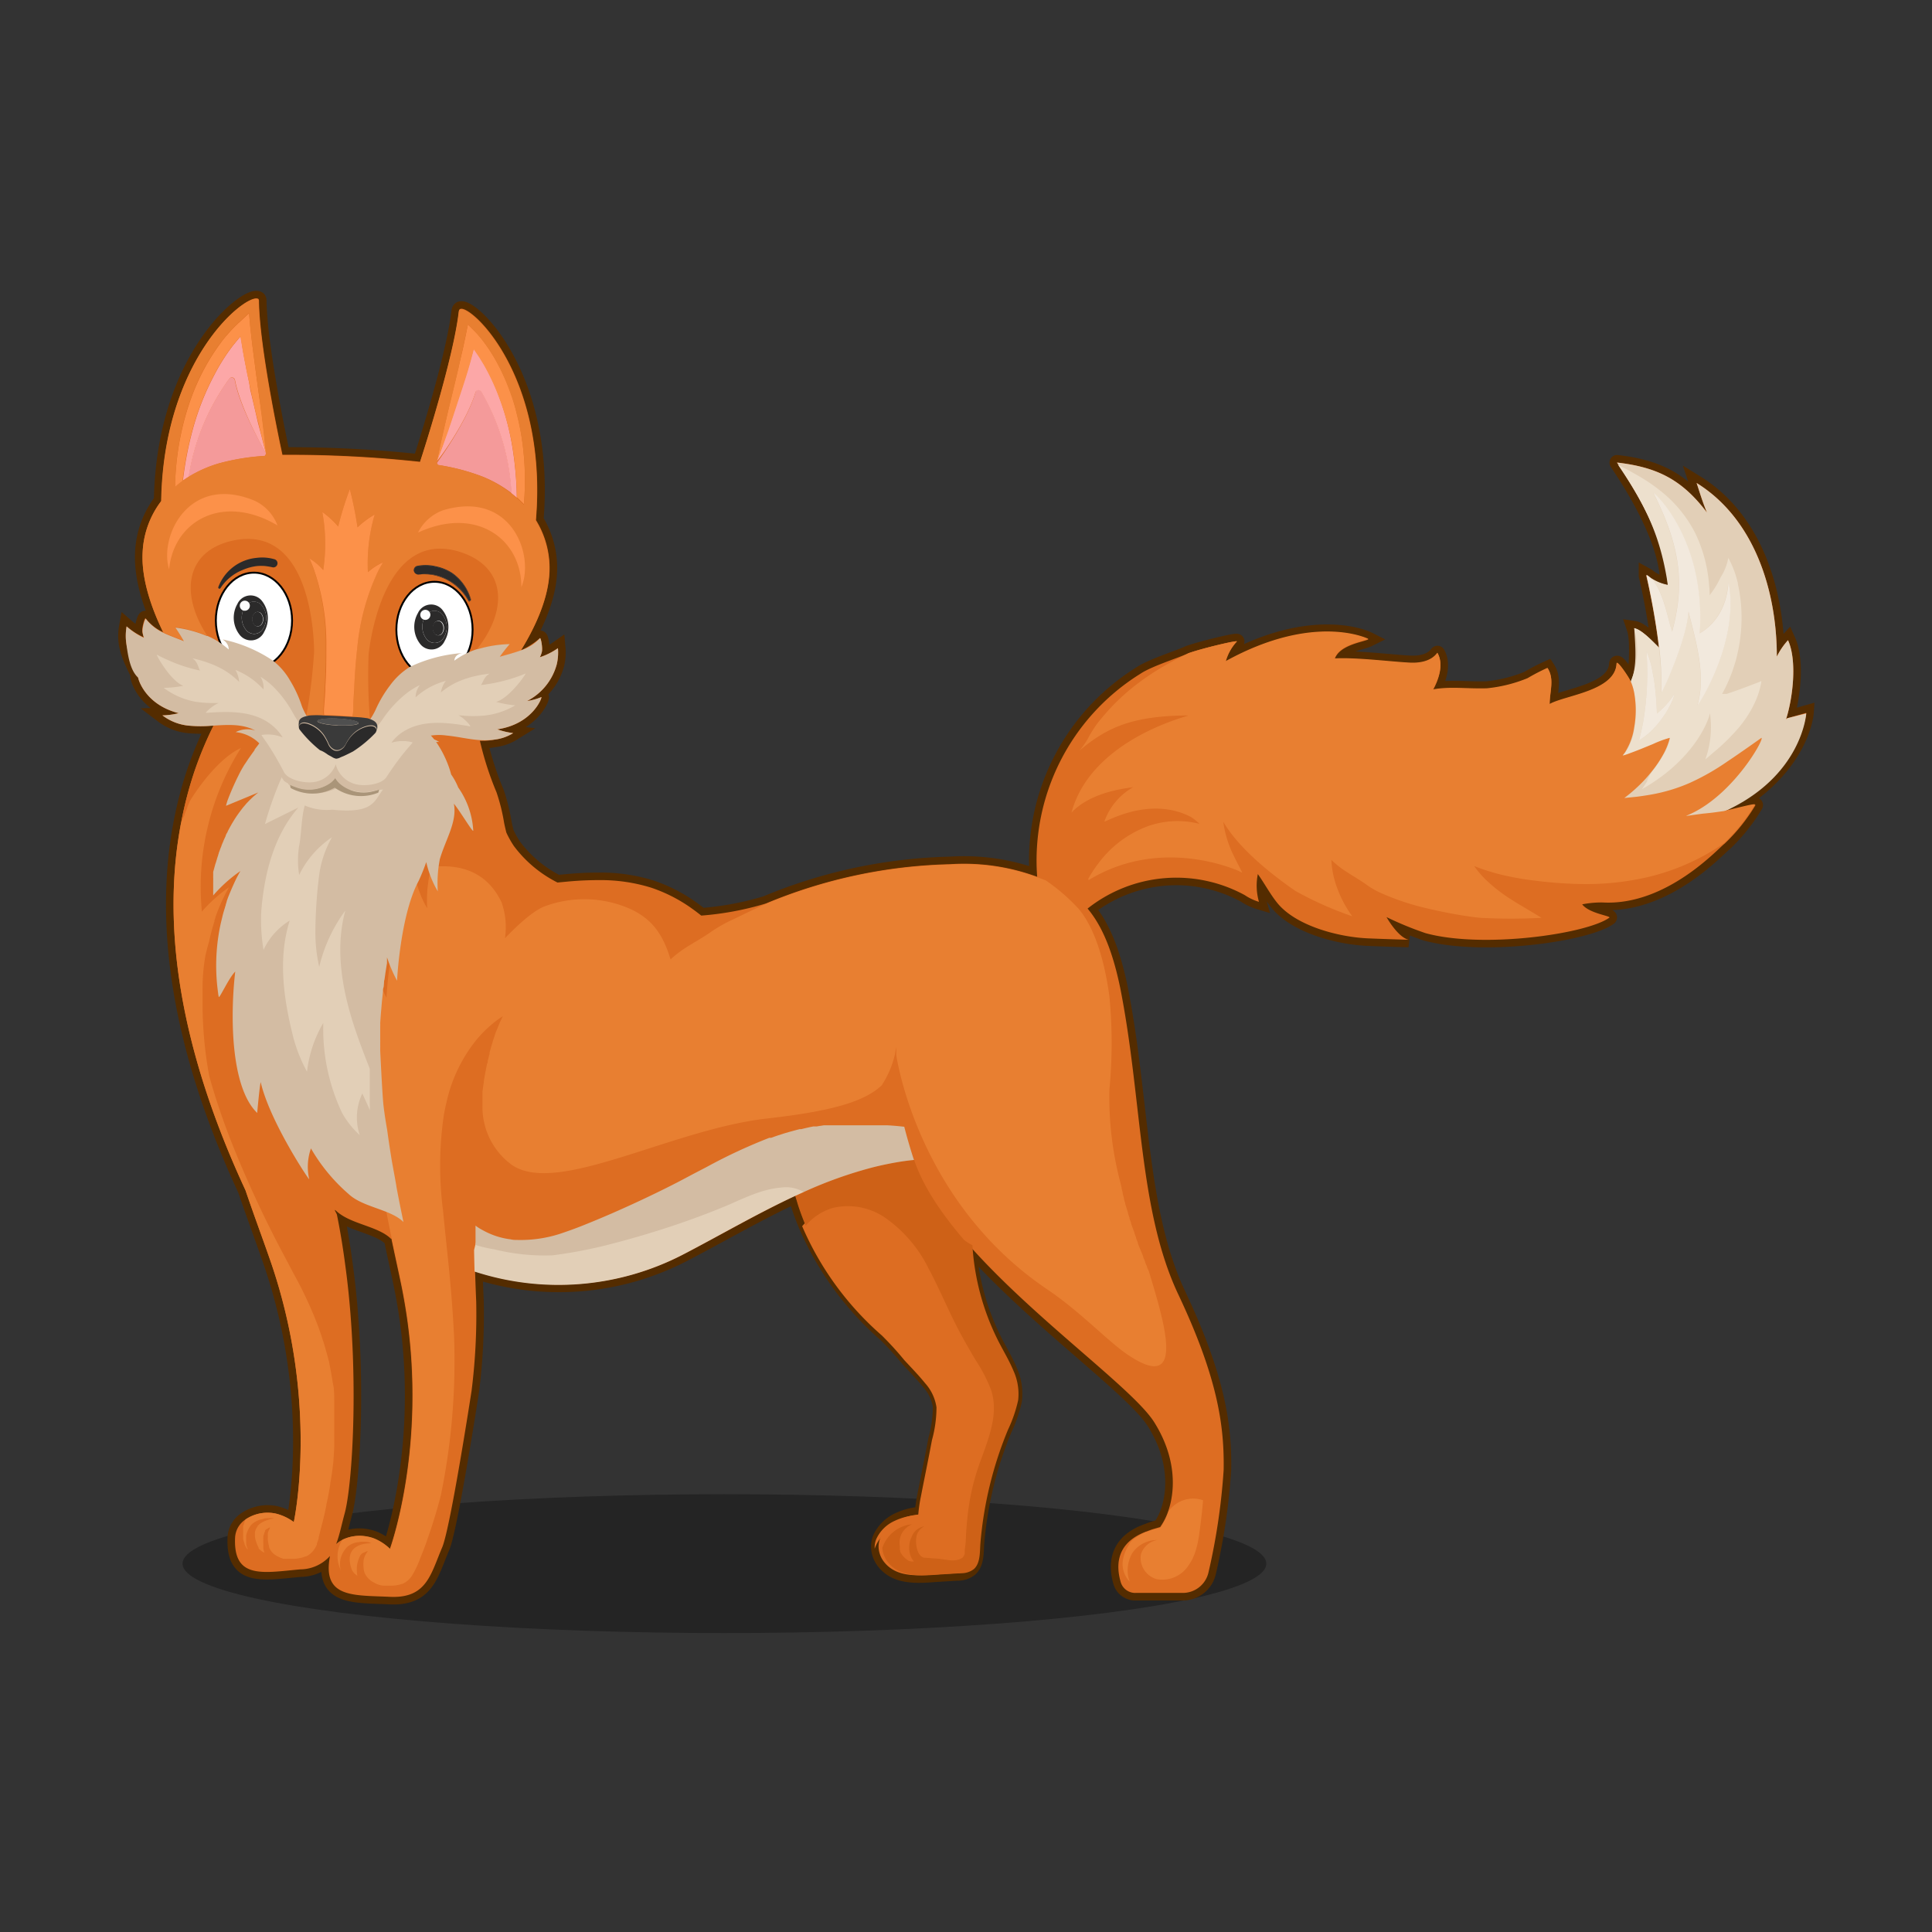 <svg id="Layer_1" data-name="Layer 1" xmlns="http://www.w3.org/2000/svg" viewBox="0 0 256 256"><rect x="0" y="0" width="256" height="256" fill="#333333" stroke="none"/><defs><style>.cls-1{opacity:0.3;}.cls-2{fill:none;stroke:#542c00;stroke-width:2px;}.cls-14,.cls-2{stroke-miterlimit:10;}.cls-3{fill:#dd6d22;}.cls-4{fill:#e2cfb7;}.cls-5{fill:#ede0cd;}.cls-6{fill:#f2e9dd;}.cls-7{fill:#e87f31;}.cls-8{fill:#ce6117;}.cls-9{fill:#d3bca3;}.cls-10{fill:#aa9579;}.cls-11{fill:#f49a9a;}.cls-12{fill:#fca7a7;}.cls-13{fill:#fc9149;}.cls-14{fill:#fff;stroke:#000;stroke-width:0.25px;}.cls-15{fill:#2b2a2a;}.cls-16{fill:#fcfcfc;}.cls-17{fill:#323232;}.cls-18{fill:#3a3a3a;}.cls-19{fill:#4f4f4f;}</style></defs><ellipse class="cls-1" cx="95.99" cy="207.19" rx="71.8" ry="9.2"/><path class="cls-2" d="M239.33,94.46l-2.44.69c-.13,0-.07.11-.22.13.88-2.77,1.49-7.73.25-10.45A9.35,9.35,0,0,0,235.44,87c0-8.69-2.95-18.24-10.63-23,.43,1.3.83,2.65,1.37,3.91-3.29-4.34-6.56-6-11.91-6.62-.11,0,6.83,9.39,6.71,16.26a6.12,6.12,0,0,1-2.45-1.06,2.28,2.28,0,0,0-.39-.27c0,.18.08.38.13.6.32,1.42,1.1,5.13,1.55,9h0c-.61-.57-2.26-2.39-3.27-2.54.74,2.16-.1,8,0,8.59a6.87,6.87,0,0,0-.56-1.71c-.23-.48-1.75-2.76-1.78-2.18-.17,3.64-6.8,4.2-8.87,5.37,0-1.71.67-3.33-.28-4.79a27.31,27.31,0,0,0-2.64,1.37,19.13,19.13,0,0,1-5.37,1.34c-2.45.09-5-.27-7.16.15.73-1.36,1.45-3.33.59-4.85-.06-.09-.67,1.43-3.62,1.3-2.53-.12-7-.71-10-.56.65-1.85,3.72-2.22,4.46-2.59,0,0-7.07-3.57-18.9,2.95A6.38,6.38,0,0,1,163.89,85c.16-.22-4.63.91-6.43,1.56-1,.5-4.58,1.62-6.17,2.6l-.33.21a29.13,29.13,0,0,0-13.53,26.81,28,28,0,0,0-11.53-1.67,67.32,67.32,0,0,0-24.42,5.21,40,40,0,0,1-8.56,1.6c-.39-.31-.78-.61-1.19-.9a20.39,20.39,0,0,0-5.45-2.8,22.57,22.57,0,0,0-6.93-1c-1.33,0-2.66.06-4,.18l-1.48.14h0a16.41,16.41,0,0,1-5.78-4.84,12.89,12.89,0,0,1-1-1.79s-.23-.93-.3-1.33a25,25,0,0,0-1-4,41.82,41.82,0,0,1-2.2-6.82q.33,0,.66,0A9.13,9.13,0,0,0,65.55,98,6,6,0,0,0,68,97.14a10,10,0,0,1-2.11-.5c4.76-.7,6-4.32,5.84-4.27a7.93,7.93,0,0,1-1.89.52A7.71,7.71,0,0,0,73.78,88a6.79,6.79,0,0,0,.15-2.12,9.09,9.09,0,0,1-2.39,1.2,3.84,3.84,0,0,0,.25-.67c.15-.54-.13-2-.25-1.85a10.3,10.3,0,0,1-2.5,1.6c1.75-2.84,3.59-6.63,3.77-10.25a12.11,12.11,0,0,0-1.79-7c1.55-18.54-8-28-9.88-28-.23,0-.3.15-.33.42-.71,6.08-4.52,18-5.13,19.86a161.3,161.3,0,0,0-18.25-.93c-.42-1.94-3-14.15-3.11-20.27,0-.27,0-.42-.28-.45-1.9-.23-12.33,8.22-12.65,26.82A12.09,12.09,0,0,0,18.9,73.2c-.19,3.62,1.26,7.57,2.72,10.57a6.26,6.26,0,0,1-2.33-1.84c-.1-.14-.53,1.26-.43,1.81a4.23,4.23,0,0,0,.18.7A9.23,9.23,0,0,1,16.78,83a7,7,0,0,0-.06,2.13c.3,2.29,2.08,4.77,1.58,4.53-.12-.06.71,3.66,5.38,4.84a9.74,9.74,0,0,1-2.16.29,6.83,6.83,0,0,0,3.71,1.38,16.36,16.36,0,0,0,2.71,0l.36,0a49.38,49.38,0,0,0-2.6,6.27A51.11,51.11,0,0,0,24,109c-2.34,12.16-1,28.18,8.53,48.72,1.16,3.41,2.3,6.46,3.18,9,.65,1.84,1.2,3.65,1.67,5.42,4.4,16.56,1.55,29.54,1.55,29.54a6.68,6.68,0,0,0-2.22-1.08,4.73,4.73,0,0,0-1-.15,5.24,5.24,0,0,0-3.17.88h0a3.07,3.07,0,0,0-1.39,2.41c-.09,2,.36,3.14,1.18,3.79,1.52,1.19,4.32.7,7.45.42a5.33,5.33,0,0,0,3.93-1.76s0,.05,0,.07c-.36,1.94-.07,3.15.66,3.91,1.34,1.39,4.19,1.27,7.33,1.42,4.86.21,5.37-3,6.89-6.55,1.1-2.56,3.9-20.78,3.9-20.78a81.49,81.49,0,0,0,.61-11.81q-.09-2.08-.15-4a35.84,35.84,0,0,0,27.63-2.26c4.93-2.56,9.79-5.41,14.84-7.76.11.33.21.66.31,1s.46,1.46,1.08,2.94a40.34,40.34,0,0,0,10.54,14.46,41.14,41.14,0,0,1,3,3.29c.93,1,1.9,2,2.76,3.06a6.1,6.1,0,0,1,1.5,3.19,16.4,16.4,0,0,1-.6,4.34c-.55,2.93-.9,4.56-1.47,7.49a19.59,19.59,0,0,0-.35,2.45,8,8,0,0,0-3.12.76,4.86,4.86,0,0,0-2.45,2.44,3,3,0,0,0-.2,1.25,3.43,3.43,0,0,0,.76,1.91c1.76,2.19,4.91,1.73,7.37,1.58l2.28-.14a2.67,2.67,0,0,0,1.75-.57c.87-.82.75-2.32.84-3.41a50,50,0,0,1,3.67-15.07,18.08,18.08,0,0,0,1.33-3.87,7.41,7.41,0,0,0-.6-3.86c-.5-1.21-1.16-2.34-1.77-3.49a32.37,32.37,0,0,1-3.69-13.2l.22.21c8.71,9.77,21.59,18.85,24.36,23.26,2.9,4.62,2.83,8.92,1.87,11.74a8.28,8.28,0,0,1-1.08,2.15l-.93.27c-.31.09-1.41.52-1.48.56-3.63,1.64-3.34,4.66-2.83,6.43a2,2,0,0,0,2,1.47h6.23a3.49,3.49,0,0,0,3.42-2.76,84.47,84.47,0,0,0,2-13.53c.09-5.67-.69-12-6-23.24s-4.77-25.82-7.7-40.61c-1-4.85-2.37-8.2-4.33-10.54a18.94,18.94,0,0,1,20.83-1.78,7,7,0,0,0,1.88.89,7.73,7.73,0,0,1-.15-3.68c.85,1.19,1.6,2.59,2.5,3.73,2.49,3.18,8.34,4.64,12.15,4.79,2.88.12,5.34.18,5.34.18-1.11-.23-2.33-1.94-2.94-3a44.75,44.75,0,0,0,5.18,2.13c7.6,2.08,21.34.11,24.34-2.05.32-.23-2.67-.54-3.59-1.77a13.17,13.17,0,0,1,2.68-.25c8.52.49,15.42-7.25,16.18-7.78a23.93,23.93,0,0,0,4.09-5.1c.15-.25-1.88.32-3.74.74-.1,0-.49.16-.37.1C238.82,102,239.33,94.46,239.33,94.46ZM51.86,164.14c.47,2.24.92,4.27,1.29,6.05s.7,3.77.93,5.59c2.14,17-2.43,29.48-2.43,29.48a6.62,6.62,0,0,0-2.06-1.37,5,5,0,0,0-1-.28,5.2,5.2,0,0,0-3.27.44h0a3.87,3.87,0,0,0-.78.54c.46-1.17.72-2.57,1.13-4.05.74-2.69,1.46-11.13,1.08-21.11h0c-.15-3.78-.45-7.79-1-11.78-.29-2.22-.65-4.44-1.09-6.62,0-.2-.57-1-.11-.58,1.89,1.77,5.54,2,7.26,3.7"/><path class="cls-3" d="M239.33,94.46l-2.44.69c-.13,0-.07.11-.22.13.88-2.77,1.49-7.73.25-10.45A9.35,9.35,0,0,0,235.44,87c0-8.69-2.95-18.24-10.63-23,.43,1.3.83,2.65,1.37,3.91-3.29-4.34-6.56-6-11.91-6.62-.11,0,6.83,9.39,6.71,16.26a6.12,6.12,0,0,1-2.45-1.06,2.28,2.28,0,0,0-.39-.27c0,.18.08.38.13.6.32,1.42,1.1,5.13,1.55,9h0c-.61-.57-2.26-2.39-3.27-2.54.74,2.16-.1,8,0,8.59a6.87,6.87,0,0,0-.56-1.71c-.23-.48-1.75-2.76-1.78-2.18-.17,3.64-6.8,4.2-8.87,5.37,0-1.71.67-3.33-.28-4.79a27.31,27.31,0,0,0-2.64,1.37,19.13,19.13,0,0,1-5.37,1.34c-2.45.09-5-.27-7.16.15.73-1.36,1.45-3.33.59-4.85-.06-.09-.67,1.43-3.62,1.3-2.53-.12-7-.71-10-.56.65-1.85,3.72-2.22,4.46-2.59,0,0-7.07-3.57-18.9,2.95A6.38,6.38,0,0,1,163.89,85c.16-.22-4.63.91-6.43,1.56-1,.5-4.58,1.62-6.17,2.6l-.33.21a29.13,29.13,0,0,0-13.53,26.81,28,28,0,0,0-11.53-1.67,67.32,67.32,0,0,0-24.42,5.21,40,40,0,0,1-8.56,1.6c-.39-.31-.78-.61-1.19-.9a20.39,20.39,0,0,0-5.45-2.8,22.57,22.57,0,0,0-6.93-1c-1.33,0-2.66.06-4,.18l-1.48.14h0a16.41,16.41,0,0,1-5.78-4.84,12.89,12.89,0,0,1-1-1.79s-.23-.93-.3-1.33a25,25,0,0,0-1-4,41.82,41.82,0,0,1-2.2-6.82q.33,0,.66,0A9.13,9.13,0,0,0,65.55,98,6,6,0,0,0,68,97.14a10,10,0,0,1-2.11-.5c4.76-.7,6-4.32,5.84-4.27a7.93,7.93,0,0,1-1.89.52A7.71,7.71,0,0,0,73.78,88a6.79,6.79,0,0,0,.15-2.12,9.09,9.09,0,0,1-2.39,1.2,3.84,3.84,0,0,0,.25-.67c.15-.54-.13-2-.25-1.85a10.3,10.3,0,0,1-2.5,1.6c1.75-2.84,3.59-6.63,3.77-10.25a12.11,12.11,0,0,0-1.79-7c1.55-18.54-8-28-9.88-28-.23,0-.3.15-.33.42-.71,6.08-4.52,18-5.13,19.86a161.3,161.3,0,0,0-18.25-.93c-.42-1.94-3-14.15-3.11-20.27,0-.27,0-.42-.28-.45-1.9-.23-12.33,8.22-12.65,26.82A12.09,12.09,0,0,0,18.9,73.2c-.19,3.62,1.26,7.57,2.72,10.57a6.26,6.26,0,0,1-2.33-1.84c-.1-.14-.53,1.26-.43,1.81a4.23,4.23,0,0,0,.18.7A9.23,9.23,0,0,1,16.78,83a7,7,0,0,0-.06,2.13c.3,2.29,2.08,4.77,1.58,4.53-.12-.06.71,3.66,5.38,4.84a9.74,9.74,0,0,1-2.16.29,6.83,6.83,0,0,0,3.71,1.38,16.36,16.36,0,0,0,2.71,0l.36,0a49.38,49.38,0,0,0-2.6,6.27A51.11,51.11,0,0,0,24,109c-2.34,12.16-1,28.18,8.53,48.72,1.16,3.41,2.3,6.46,3.18,9,.65,1.84,1.2,3.65,1.67,5.42,4.4,16.56,1.55,29.54,1.55,29.54a6.68,6.68,0,0,0-2.22-1.08,4.73,4.73,0,0,0-1-.15,5.24,5.24,0,0,0-3.17.88h0a3.07,3.07,0,0,0-1.39,2.41c-.09,2,.36,3.14,1.18,3.79,1.52,1.19,4.32.7,7.45.42a5.33,5.33,0,0,0,3.93-1.76s0,.05,0,.07c-.36,1.94-.07,3.15.66,3.91,1.34,1.39,4.19,1.27,7.33,1.42,4.86.21,5.37-3,6.89-6.55,1.1-2.56,3.9-20.78,3.9-20.78a81.49,81.49,0,0,0,.61-11.81q-.09-2.08-.15-4a35.84,35.84,0,0,0,27.63-2.26c4.93-2.56,9.79-5.41,14.84-7.76.11.33.21.66.31,1s.46,1.46,1.08,2.94a40.34,40.34,0,0,0,10.54,14.46,41.14,41.14,0,0,1,3,3.29c.93,1,1.9,2,2.76,3.06a6.1,6.1,0,0,1,1.5,3.19,16.4,16.4,0,0,1-.6,4.34c-.55,2.93-.9,4.56-1.47,7.49a19.59,19.59,0,0,0-.35,2.45,8,8,0,0,0-3.12.76,4.86,4.86,0,0,0-2.45,2.44,3,3,0,0,0-.2,1.25,3.43,3.43,0,0,0,.76,1.91c1.76,2.19,4.91,1.73,7.37,1.58l2.28-.14a2.67,2.67,0,0,0,1.75-.57c.87-.82.75-2.32.84-3.41a50,50,0,0,1,3.67-15.07,18.08,18.08,0,0,0,1.33-3.87,7.41,7.41,0,0,0-.6-3.86c-.5-1.21-1.16-2.34-1.77-3.49a32.37,32.37,0,0,1-3.69-13.2l.22.21c8.71,9.77,21.59,18.85,24.36,23.26,2.9,4.62,2.83,8.92,1.87,11.74a8.28,8.28,0,0,1-1.08,2.15l-.93.27c-.31.09-1.41.52-1.48.56-3.63,1.64-3.34,4.66-2.83,6.43a2,2,0,0,0,2,1.47h6.23a3.49,3.49,0,0,0,3.42-2.76,84.47,84.47,0,0,0,2-13.53c.09-5.67-.69-12-6-23.24s-4.77-25.82-7.7-40.61c-1-4.85-2.37-8.2-4.33-10.54a18.94,18.94,0,0,1,20.83-1.78,7,7,0,0,0,1.88.89,7.73,7.73,0,0,1-.15-3.68c.85,1.19,1.6,2.59,2.5,3.73,2.49,3.18,8.34,4.64,12.15,4.79,2.88.12,5.34.18,5.34.18-1.11-.23-2.33-1.94-2.94-3a44.75,44.75,0,0,0,5.18,2.13c7.6,2.08,21.34.11,24.34-2.05.32-.23-2.67-.54-3.59-1.77a13.17,13.17,0,0,1,2.68-.25c8.52.49,15.42-7.25,16.18-7.78a23.93,23.93,0,0,0,4.09-5.1c.15-.25-1.88.32-3.74.74-.1,0-.49.16-.37.1C238.82,102,239.33,94.46,239.33,94.46ZM51.86,164.14c.47,2.24.92,4.27,1.29,6.05s.7,3.77.93,5.59c2.14,17-2.43,29.48-2.43,29.48a6.62,6.62,0,0,0-2.06-1.37,5,5,0,0,0-1-.28,5.2,5.2,0,0,0-3.27.44h0a3.87,3.87,0,0,0-.78.54c.46-1.17.72-2.57,1.13-4.05.74-2.69,1.46-11.13,1.08-21.11h0c-.15-3.78-.45-7.79-1-11.78-.29-2.22-.65-4.44-1.09-6.62,0-.2-.57-1-.11-.58,1.89,1.77,5.54,2,7.26,3.7"/><path class="cls-4" d="M236.89,95.15c-.13,0-.07.11-.22.13.88-2.77,1.49-7.73.25-10.45A9.35,9.35,0,0,0,235.44,87c0-8.69-2.95-18.24-10.63-23,.43,1.3.83,2.65,1.37,3.91-3.29-4.34-6.56-6-11.91-6.62-.11,0,6.51,8.82,6.71,16.26a6.12,6.12,0,0,1-2.45-1.06,2.28,2.28,0,0,0-.39-.27s.05.21.13.6c.32,1.42,1.1,5.13,1.55,9h0c-.61-.57-2.26-2.39-3.27-2.54.13,2.39.42,4.89-.43,7-2.72,1.16-5.42,2.57-6,2.8-13.93,5.74,0,27.88,16.4,18.86.3-.16,1.44-4.27,1.82-4.35,10.48-4.67,11-13.06,11-13.06Zm-11,5.5Z"/><path class="cls-5" d="M216.58,96.4a7.57,7.57,0,0,1-1.22,3.32,4.64,4.64,0,0,1-.31.4l.1,0a8.14,8.14,0,0,0,.89-.29c.86-.31,2-.78,3-1.19a11.55,11.55,0,0,1,2.21-.82s0,0,0,0a.44.44,0,0,1,0,.1,6.07,6.07,0,0,1-.87,2.13,15.72,15.72,0,0,1-1.5,2.22,8.66,8.66,0,0,0-.71,1.3c.5-.68.16-.13-.6,1,7.27-4.11,9-9.61,9-10.11h0v0h0a12.76,12.76,0,0,1-.6,6.16h0c.51-.42,1-.86,1.53-1.3A27,27,0,0,0,230,96.87a15.42,15.42,0,0,0,1.75-2.33l.06-.1a12.91,12.91,0,0,0,1.09-2.25,12.3,12.3,0,0,0,.48-1.76l0-.19a6.32,6.32,0,0,1-.72.3l-.29.11c-.9.35-2.22.84-3.14,1.15l-.46.15-.16,0-.13,0-.11,0h-.09c-.07,0-.11,0-.09,0,.15-.27.29-.55.43-.83a20.6,20.6,0,0,0,.92-2.16l.15-.45c.1-.29.19-.59.28-.89s.16-.61.23-.91.14-.62.2-.93.16-.92.21-1.39a20.69,20.69,0,0,0-.33-7,.29.29,0,0,1,0-.09c0-.09-.05-.19-.07-.29A13.07,13.07,0,0,0,229,73.9a0,0,0,0,0,0,0s0,0,0,.06a7,7,0,0,1-1,2.52,11.87,11.87,0,0,1-1.47,2.39h0c0-.46,0-.91-.07-1.35a18.88,18.88,0,0,0-1.32-5.71c-.13-.32-.27-.64-.43-1a16.77,16.77,0,0,0-4.63-5.72A22.82,22.82,0,0,0,217,63c-.44-.26-.77-.44-1.06-.6l-.87-.46c-.19-.11-.41-.22-.67-.35C218,66.92,220,70.88,221,77.5a6.12,6.12,0,0,1-2.45-1.06c1.87,1.52,2.52,5.9,3,7.26,1.6-6,1.3-10.92-2.47-18.36-.25-.5,7,6,6.12,18.58,4-2.37,3.75-7.07,3.81-6.8,1.61,7.89-4.26,16.84-4.1,16.31,1.11-3.79-.09-8.08-1.2-12.4-.16,3.68-3.6,11.06-3.59,10.74a41.61,41.61,0,0,0-.32-6h0c-.61-.57-2.26-2.39-3.27-2.54a10.51,10.51,0,0,1-.43,7,7.73,7.73,0,0,1,.43,1.62A13,13,0,0,1,216.58,96.4Zm1.15-.75a39.11,39.11,0,0,0,.43-9.36,9.16,9.16,0,0,1,.52,1.44c.22.72.3,1.49.47,2.22a40.84,40.84,0,0,1,.4,4.6,11.55,11.55,0,0,0,2.35-2.63.83.83,0,0,1,0-.15.83.83,0,0,0,0,.15,7.32,7.32,0,0,1-.6,1.54,13.06,13.06,0,0,1-2.77,3.66,16.3,16.3,0,0,1-1.35,1C217.38,97.31,217.58,96.47,217.73,95.65Z"/><path class="cls-6" d="M220.14,91.77c0,.32,3.43-7.06,3.59-10.74,1.11,4.32,2.31,8.61,1.2,12.4-.16.53,5.71-8.42,4.1-16.31-.06-.27.21,4.43-3.81,6.8.91-12.61-6.37-19.08-6.12-18.58,3.77,7.44,4.07,12.39,2.47,18.36-.52-1.36-1.17-5.74-3-7.26a2.28,2.28,0,0,0-.39-.27s.05.21.13.6c.32,1.42,1.1,5.13,1.55,9A41.61,41.61,0,0,1,220.14,91.77Z"/><path class="cls-6" d="M221.3,93.46a7.32,7.32,0,0,0,.6-1.54,11.55,11.55,0,0,1-2.35,2.63,40.84,40.84,0,0,0-.4-4.6c-.17-.73-.25-1.5-.47-2.22a9.16,9.16,0,0,0-.52-1.44,39.11,39.11,0,0,1-.43,9.36c-.15.82-.35,1.66-.55,2.47a16.3,16.3,0,0,0,1.35-1A13.06,13.06,0,0,0,221.3,93.46Z"/><path class="cls-7" d="M223.55,108.1h-.13q.38-.15.75-.33c5.64-2.7,9.66-9.9,9.23-10,0,0,0,0,0,0h0s-2.9,2.06-4.32,3l-.18.12a31.31,31.31,0,0,1-5,2.85,22.51,22.51,0,0,1-5.21,1.56c-.57.1-1.17.19-1.79.27l-1.67.17a20.64,20.64,0,0,0,2.69-2.41c.32-.35.64-.72.95-1.11a15.72,15.72,0,0,0,1.5-2.22,9.46,9.46,0,0,0,.87-2.13.44.44,0,0,0,0-.1s0,0,0,0a14.19,14.19,0,0,0-2.21.82c-1,.41-2.12.88-3,1.19-.35.14-.66.24-.89.31l-.13,0,0,0a4.64,4.64,0,0,0,.31-.4,8.48,8.48,0,0,0,1.22-3.32,13,13,0,0,0,0-4.57,6.87,6.87,0,0,0-.56-1.71c-.23-.48-1.75-2.76-1.78-2.18-.17,3.64-6.8,4.2-8.87,5.37,0-1.71.67-3.33-.28-4.79a27.31,27.31,0,0,0-2.64,1.37,19.13,19.13,0,0,1-5.37,1.34c-2.45.09-5-.27-7.16.15.73-1.36,1.45-3.33.59-4.85-.06-.09-.67,1.43-3.62,1.3-2.53-.12-7-.71-10-.56.65-1.85,3.72-2.22,4.46-2.59,0,0-7.07-3.57-18.9,2.95A6.38,6.38,0,0,1,163.89,85c.16-.22-4.63.91-6.43,1.56-1,.5-2,1-3,1.57a33.27,33.27,0,0,0-4.84,3.34A28.73,28.73,0,0,0,146,95.12l-.48.58a16.35,16.35,0,0,0-1.36,2.15,9.16,9.16,0,0,1-1.08,1.55l-.05.06h0c3.57-3,6.88-4.62,14.43-4.66.47,0-12.8,2.94-15.48,12.87,1.83-1.94,4.7-2.83,7.31-3.24l.87-.13a8.47,8.47,0,0,0-3.82,4.54c-.1.29,5.85-3.5,11.46-.59a7.73,7.73,0,0,1,1.15.92,11.73,11.73,0,0,0-6.81.29,14.3,14.3,0,0,0-6.55,4.88,16.6,16.6,0,0,0-1.39,2.1l.05.18c9.37-5.73,19.08-1.57,20-1.16-.38-.17-.77-.38-1.16-.6h0c.41.23.82.44,1.23.64l.26.13h0a.72.72,0,0,0-.08-.22c-.19-.4-.65-1.23-.92-1.82a14.47,14.47,0,0,1-1.49-4.7c2.09,3.57,6.34,6.93,9.52,9.14a45.92,45.92,0,0,0,7.57,3.38,15.22,15.22,0,0,1-2.24-4.46,11.37,11.37,0,0,1-.52-3h0l.16.15a12.74,12.74,0,0,0,1.89,1.45c.9.59,1.87,1.14,2.74,1.78a11.17,11.17,0,0,0,1.77,1,34,34,0,0,0,6.44,2.11c2,.46,3.84.8,5.28,1,.59.09,1.11.15,1.52.18a76.29,76.29,0,0,0,8,0h.05l-.58-.35c-1-.62-2.18-1.28-3.31-2a21.34,21.34,0,0,1-3.5-2.7,12.6,12.6,0,0,1-1.54-1.81h0l.39.15a27.53,27.53,0,0,0,3.24,1,37.82,37.82,0,0,0,4.35.77,55.76,55.76,0,0,0,6.24.46,36.41,36.41,0,0,0,8.57-.87,29.75,29.75,0,0,0,8-3.09c.78-.44,1.55-.92,2.31-1.45a23.93,23.93,0,0,0,4.09-5.1c.15-.25-1.88.32-3.74.74a3.29,3.29,0,0,1-.37.1l-1.14.16c-.58.08-1.1.13-1.72.19Z"/><path class="cls-3" d="M119.83,202.08l.52-.08-.2.1a2.59,2.59,0,0,0-1.43,2.77l0,.16v.05l0,.11v.05l0,.15h0s0,.09.05.13l0,0a.37.37,0,0,0,0,.11v0a.61.61,0,0,0,.07.14h0a.75.75,0,0,1,.07.12l0,0,.07.11v0l.09.12h0l.09.11,0,0,.09.1h0l.11.11h0l.11.1h0l.38.29h0a2.36,2.36,0,0,0,.44.11l.31,0a2.22,2.22,0,0,1-.4-.61,3.26,3.26,0,0,1,.09-2.65,2.17,2.17,0,0,1,1.68-1.41,2,2,0,0,0-1,1.17c-.3,1.12.07,2.92,1.1,3,.45,0,.91.09,1.36.1s1.09.14,1.64.19a3.09,3.09,0,0,0,1.45-.05,2.53,2.53,0,0,0,.54-.28h0l.08-.12v0a.61.61,0,0,0,.07-.1v0l.06-.13v0a.37.37,0,0,0,.05-.11l0,0,0-.12v0a1.21,1.21,0,0,0,0-.14v0l0-.11v0a.83.83,0,0,0,0-.15,13.78,13.78,0,0,0,.17-2c.05-.79.11-1.59.2-2.39a29.88,29.88,0,0,1,1.93-7.81c1-2.86,2.24-5.89,1.22-8.94a20.39,20.39,0,0,0-2-3.88q-1.22-2-2.32-4.09c-1.43-2.69-2.59-5.51-4-8.2a17.79,17.79,0,0,0-5.32-6.41,8.73,8.73,0,0,0-7.29-1.58,7.47,7.47,0,0,0-3.62,2.36,40.34,40.34,0,0,0,10.54,14.46,41.14,41.14,0,0,1,3,3.29c.93,1,1.9,2,2.76,3.06a6.1,6.1,0,0,1,1.5,3.19,16.4,16.4,0,0,1-.6,4.34c-.55,2.93-.9,4.56-1.47,7.49a19.59,19.59,0,0,0-.35,2.45,8,8,0,0,0-3.12.76,4.86,4.86,0,0,0-2.45,2.44,3,3,0,0,0-.2,1.25A4.64,4.64,0,0,1,119.83,202.08Z"/><path class="cls-8" d="M127.71,164.26c-3-3.51-5.42-7.09-6.58-10.56-.66.06-1.31.15-1.95.25-1.19.2-2.36.44-3.51.73a56.11,56.11,0,0,0-9.16,3.27l-1.14.52c.11.33.21.66.31,1s.46,1.46,1.08,2.94a7.47,7.47,0,0,1,3.62-2.36,8.73,8.73,0,0,1,7.29,1.58A17.79,17.79,0,0,1,123,168c1.44,2.69,2.6,5.51,4,8.2q1.11,2.08,2.32,4.09a20.39,20.39,0,0,1,2,3.88c1,3-.2,6.08-1.22,8.94A29.88,29.88,0,0,0,128.2,201c-.09.8-.15,1.6-.2,2.39a13.78,13.78,0,0,1-.17,2,.83.83,0,0,1,0,.15v0l0,.11v0a1.21,1.21,0,0,1,0,.14v0l0,.12,0,0a.37.37,0,0,1-.05.11v0l-.06.13v0a.61.61,0,0,1-.07.1v0l-.08.12h0a2.53,2.53,0,0,1-.54.28,3.09,3.09,0,0,1-1.45.05c-.55-.05-1.09-.17-1.64-.19s-.91-.09-1.36-.1c-1,0-1.4-1.83-1.1-3a2,2,0,0,1,1-1.17,2.17,2.17,0,0,0-1.68,1.41,3.26,3.26,0,0,0-.09,2.65,2.22,2.22,0,0,0,.4.61l-.31,0a2.36,2.36,0,0,1-.44-.11h0l-.38-.29h0l-.11-.1h0l-.11-.11h0l-.09-.1,0,0-.09-.11h0l-.09-.12v0l-.07-.11,0,0a.75.75,0,0,0-.07-.12h0a.61.61,0,0,1-.07-.14v0a.37.37,0,0,1,0-.11l0,0s0-.09-.05-.13h0l0-.15v-.05l0-.11V205l0-.16a2.59,2.59,0,0,1,1.43-2.77l.2-.1-.52.08a4.64,4.64,0,0,0-3.43,3.06,3.43,3.43,0,0,0,.76,1.91c1.76,2.19,4.91,1.73,7.37,1.58l2.28-.14a2.67,2.67,0,0,0,1.75-.57c.87-.82.75-2.32.84-3.41a50,50,0,0,1,3.67-15.07,18.08,18.08,0,0,0,1.33-3.87,7.41,7.41,0,0,0-.6-3.86c-.5-1.21-1.16-2.34-1.77-3.49a32.37,32.37,0,0,1-3.69-13.2l0,0A5.33,5.33,0,0,1,127.71,164.26Zm3.68,15.18.21.1-.2-.1-.3-.13Z"/><path class="cls-4" d="M96.16,157.79c-2.47,1-4.85,2.44-7.38,3.28s-4.8,1.8-7.38,2.46A53.45,53.45,0,0,1,74,165.17a25,25,0,0,1-7.38,0c-.82-.14-2.45-1.37-3.28-1.64l-.52,2.09c0,.45.06,2.81.06,2.87a35.84,35.84,0,0,0,27.63-2.26c4.93-2.56,9.79-5.41,14.84-7.76l1.14-.52C106,154.51,98.49,156.82,96.16,157.79Z"/><path class="cls-9" d="M73.19,166.34a60.24,60.24,0,0,0,7.88-1.53q3.87-1,7.67-2.25t7.49-2.78c2.33-1,4.7-2.21,7.26-2.42a4.59,4.59,0,0,1,3,.59,56.11,56.11,0,0,1,9.16-3.27c1.15-.29,2.32-.53,3.51-.73.64-.1,1.29-.19,1.95-.25l-.07-.19c-.49-1.52-.89-2.92-1.22-4.21-.73-.08-1.46-.15-2.2-.19h-5l-.37,0h-.13l-.38,0h-.12l-.19,0-.2,0h-.1l-.4,0h-.1l-.2,0-.21,0h-.08l-.21,0-.21,0h-.08l-.22,0-.2,0h-.07l-.43.07h-.06l-.44.08h0l-.21,0-.24,0h0l-.45.09h0l-.45.1h0l-.46.11h0l-.24.06-.22,0h0l-.47.12h0l-.22.06-.25.07h0l-.48.13h0l-.22.07-.26.07h0l-.26.08-.21.07h0l-.47.15h0l-.47.16h0l-.47.17h0l-.13,0-.11,0a70.84,70.84,0,0,0-8.29,3.86l-1.77.92-.79.42c-1.86,1-3.73,1.92-5.63,2.82-2.79,1.32-5.63,2.57-8.51,3.71-.72.28-1.45.55-2.19.8a17,17,0,0,1-6.18,1c-.3,0-.6,0-.9-.08a10,10,0,0,1-3.66-1.19,6.11,6.11,0,0,1-1-.63v1.56c0,.33,0,.65,0,1h0a17.22,17.22,0,0,0,2.51.59A27.82,27.82,0,0,0,73.19,166.34Z"/><path class="cls-7" d="M94.25,123.45c-2,1.41-3.59,2-5.4,3.68-.94-3.14-2.33-5.3-5.29-6.67a15.06,15.06,0,0,0-11.56-.3c-1.71.76-3.79,2.82-5.09,4.16a9.92,9.92,0,0,0-.44-4.73c-2-4.26-5.73-5.1-9.18-4.72-.15.4-.29.81-.41,1.22a16.81,16.81,0,0,0-.27,4.27,13.37,13.37,0,0,1-1.53-3.88,26.55,26.55,0,0,1-1,2.48c-2.45,4.54-2.87,13.24-2.87,13.24a19.65,19.65,0,0,1-1.33-3.1h0c0,.09-.07.4-.08.46s-.1.61-.11.69-.1.64-.11.69l0,.2a2.51,2.51,0,0,0,0,.27c0,.07-.06.43-.07.47s-.06.4-.07.49-.07.53-.07.6l0,.17c0,.12,0,.43,0,.46s-.09.82-.1.87-.08.81-.08.86-.09,1.09-.1,1.14a.76.76,0,0,1,0,.15v.11s0,.2,0,.25v.64c0,.07,0,.14,0,.22s0,.2,0,.3v.09s0,.42,0,.58,0,.11,0,.16,0,.23,0,.34,0,.15,0,.22V140a2.81,2.81,0,0,1,0,.29v.51a1.55,1.55,0,0,1,0,.22v.5c0,.11,0,.21,0,.32v.49a1.85,1.85,0,0,0,0,.23V143c0,.16,0,.31,0,.47v.17c0,.11,0,.22,0,.32s0,.22,0,.32h0l0,.63v.19l0,.45v.22c0,.08,0,.15,0,.23s0,.15,0,.22v.2c0,.21,0,.43,0,.64,0,.4.08.8.13,1.21.07.6.14,1.2.23,1.81s.19,1.22.3,1.83h0c0,.33.09.67.14,1,.14,1,.3,2,.46,3,.07.43.14.86.22,1.28.1.62.38,2.12.41,2.26.31,1.63.62,3.2.93,4.67h0c.47,2.24.92,4.27,1.29,6.05s.7,3.77.93,5.59c2.14,17-2.43,29.48-2.43,29.48a6.62,6.62,0,0,0-2.06-1.37,5,5,0,0,0-1-.28,5.2,5.2,0,0,0-3.27.44h0a4.07,4.07,0,0,0-.27,3.9l0,.05.06.11,0,0a3.17,3.17,0,0,1,.66-2.9l.13-.16a2.64,2.64,0,0,1,1.47-.68h.09a2,2,0,0,1,.34-.06H48l.21,0h.11a2.1,2.1,0,0,1,.74.13l.16.08.08,0c.08,0-4.07-.3-2.68,3.5l.06.12a2.13,2.13,0,0,0,.47.53l.19.15s0-.06,0-.1a3.08,3.08,0,0,1-.06-.61c0-.12,0-.25,0-.37a4.05,4.05,0,0,1,.47-1.63.45.45,0,0,1,.11-.13,1,1,0,0,1,.25-.2l.05,0,.13-.07.32-.14h0l.13,0h0a2.85,2.85,0,0,0-.54,1.07,4.56,4.56,0,0,0,0,1.33,2.07,2.07,0,0,0,.11.46,2.61,2.61,0,0,0,1.21,1.27l.22.12h0a2.22,2.22,0,0,0,.32.14,2.91,2.91,0,0,0,.72.17H51l.43,0h.38a4.29,4.29,0,0,0,1.14-.14l.3-.09.05,0a2.78,2.78,0,0,0,.72-.44,3.15,3.15,0,0,0,.58-.67,12.71,12.71,0,0,0,1.14-2.45c.37-.88.71-1.77,1-2.67.64-1.81,1.19-3.64,1.67-5.49a88.41,88.41,0,0,0,1.75-21.25c-.06-1.08-.12-2.17-.2-3.26-.29-4.44-.84-8.86-1.26-13.29a46.23,46.23,0,0,1,.11-12.6c.1-.58.22-1.15.36-1.73a19.94,19.94,0,0,1,4.17-8.5l.15-.17c.23-.26.47-.51.72-.76l.24-.23a16,16,0,0,1,1.81-1.48l.37-.25-.12.25s-.38.82-.38.83-.4,1-.41,1-.13.37-.16.47-.14.41-.15.43l-.11.35c0,.07-.17.55-.17.57l-.18.63s-.06.21-.08.31h0l0,.05c0,.1,0,.21-.08.32h0c0,.23-.11.46-.16.7v.05c0,.11,0,.22-.08.33v0c-.06.25-.11.5-.16.76v0c0,.12-.05.25-.07.37v0l-.15.82h0l-.06.4v.11l-.09.58-.09.67v0c0,.13,0,.26,0,.39v.06h0c0,.05,0,.1,0,.16v0c0,.05,0,.11,0,.16v0c0,.05,0,.11,0,.16v0c0,.06,0,.12,0,.19h0c0,.06,0,.13,0,.19h0c0,.07,0,.13,0,.2h0c0,.14,0,.27,0,.41h0a9.47,9.47,0,0,0,3.9,7.8c6,4.13,21.13-4.72,33.78-6.15,8.09-.91,12.84-2.12,15.22-4.4a12.72,12.72,0,0,0,1.76-4.13c.09-.58.17-.93.17-.93h0q0,.5,0,1.08c.51,3.08,4.06,20.3,20.11,31.09,4.42,3,8,6.89,10.64,8.64,7.84,5.24,4.63-4.71,2.73-11.08-.08-.2-.17-.39-.26-.59l0-.08c-.09-.19-.17-.38-.25-.56l0-.11c-.09-.18-.17-.37-.25-.56l0-.09-.24-.58,0,0-.24-.58,0,0c-.08-.19-.16-.39-.23-.58l0-.1-.23-.56,0-.11c-.08-.19-.15-.38-.22-.57l0-.08c-.08-.2-.16-.4-.23-.61h0c-.08-.2-.15-.4-.22-.61l0-.08-.21-.58,0-.1c-.07-.19-.13-.39-.2-.58l0-.1c-.07-.2-.13-.4-.19-.6l0,0-.18-.59,0-.06c-.06-.2-.12-.4-.17-.6l0-.1c-.06-.2-.11-.39-.16-.59l0-.11-.15-.59,0-.09c-.05-.21-.11-.42-.15-.63A44.43,44.43,0,0,1,147,144.4,64.73,64.73,0,0,0,147,132c-.51-3.72-1.61-8.56-4-11.49a24.89,24.89,0,0,0-4.41-3.84c-.39-.16-.78-.3-1.17-.44a28,28,0,0,0-11.53-1.67,67.32,67.32,0,0,0-24.42,5.21c-1.64.74-3.07,1.45-4.21,2A19.82,19.82,0,0,0,94.25,123.45ZM118.61,138Z"/><path class="cls-3" d="M24.56,107.52l.34-.84,0-.07.33-.8s3.22-5.42,6.79-7.07a34.38,34.38,0,0,0-5.19,21.55h0c0-.07,0-.16,0-.26h0a.34.34,0,0,1,0-.1h0v-.11h0s0-.08,0-.12h0c0-.05,0-.09,0-.14h0c0-.05,0-.09,0-.14h0s0-.09,0-.14v0l0-.15v0s0-.1,0-.15v0a.88.88,0,0,1,0-.16h0l0-.17v0l0-.17v0a1.16,1.16,0,0,0,0-.18v0a1.16,1.16,0,0,0,0-.18v0a1.29,1.29,0,0,1,0-.19h0c0-.07,0-.14,0-.2v0c0-.07,0-.13,0-.2v0a1.94,1.94,0,0,1,0-.2v0a1.46,1.46,0,0,1,.05-.2v0l.06-.22h0l.06-.22v0l.06-.22v0l.06-.21v0c0-.08.05-.15.07-.22v0c0-.08.05-.15.07-.23v0c0-.08.05-.15.07-.23v0c0-.08.05-.16.07-.24l0,0c0-.07.05-.15.08-.23l0,0a2.25,2.25,0,0,1,.08-.24v-.05l.09-.24v0l.09-.24v0a2.77,2.77,0,0,1,.1-.26v0l.1-.25,0-.05c0-.08.07-.16.1-.25l0,0c0-.08.07-.17.11-.25v0a2.72,2.72,0,0,0,.11-.25v0l.12-.26,0,0a1.89,1.89,0,0,0,.11-.25l0-.05.12-.25,0,0c.05-.08.09-.17.13-.25l0,0,.14-.27h0l.14-.26,0,0,.14-.25,0,0,.14-.25,0,0,.15-.25,0,0,.16-.26,0,0c0-.08.1-.17.16-.25l0,0,.16-.25,0,0,.17-.24,0,0,.17-.24,0,0,.19-.25,0,0,.18-.24,0,0,.19-.24,0,0,.2-.23,0,0,.19-.23,0,0,.21-.22,0,0c.07-.07.38-.39.46-.46l0,0,.53-.49.23-.2,0,0,.26-.2h0l-4.43,1.91s0,0,0-.05.15-.55.17-.6a35.16,35.16,0,0,1,1.5-3.43l.05-.11a2.12,2.12,0,0,0,.11-.21c.2-.38.4-.72.57-1l.16-.23.15-.23.07-.1c.1-.16.2-.31.31-.46v0l0,0,.29-.41.07-.1.16-.22.16-.22,0-.07.15-.2.15-.2.06-.07c.11-.15.22-.3.34-.44l0,0,0,0c.11-.14.22-.28.34-.41l0,0,.36-.44,0,0,0,0c.13-.14.25-.29.37-.43l0,0A5.18,5.18,0,0,0,33,94.68a3.4,3.4,0,0,1,2.56.51C34.05,93.78,32,93.42,30,93a48.59,48.59,0,0,0-4.31,9.42A51.11,51.11,0,0,0,24,109l.42-1.08C24.45,107.81,24.51,107.66,24.56,107.52Z"/><path class="cls-9" d="M60.72,104.35a8.51,8.51,0,0,0-.94-1.73c-.73-2.85-2.81-6-4-5.94-.45,0-21.9.43-21.9.43-.49-.13.06.44.68,1.16l-.13.15,0,0,0,0c-.12.14-.23.29-.34.44l-.06.07-.15.2-.15.2,0,.07-.16.22-.16.22-.07.1-.29.41,0,0v0c-.11.15-.21.3-.31.46l-.07.1-.15.23-.16.23c-.17.28-.37.62-.57,1a2.12,2.12,0,0,1-.11.21l-.05.11a35.16,35.16,0,0,0-1.5,3.43s-.17.55-.17.6,0,.05,0,.05L34.24,105h0l-.26.2,0,0-.23.2,0,0-.23.2,0,0-.22.21,0,0-.23.22h0l-.22.23,0,0-.21.22,0,0-.19.23,0,0-.2.23,0,0-.19.24,0,0-.18.24,0,0-.19.25,0,0-.17.24,0,0-.17.24,0,0-.16.25,0,0c-.06.08-.11.17-.16.25l0,0-.16.26,0,0-.15.25,0,0-.14.25,0,0-.14.25,0,0-.14.26h0l-.14.27,0,0c0,.08-.08.17-.13.25l0,0-.12.25,0,.05a1.89,1.89,0,0,1-.11.25l0,0-.12.26v0a2.72,2.72,0,0,1-.11.25v0c0,.08-.07.17-.11.25l0,0c0,.09-.07.17-.1.25l0,.05-.1.25v0a2.77,2.77,0,0,0-.1.26v0l-.09.24v0l-.09.24v.05a2.25,2.25,0,0,0-.08.24l0,0c0,.08-.05.16-.08.23l0,0c0,.08-.05.16-.07.24v0c0,.08-.05.15-.07.23v0c0,.08-.05.15-.07.23v0c0,.07-.05.14-.07.22v0l-.06.21v0l-.06.22v0l-.06.22h0l-.06.22v0a1.46,1.46,0,0,0-.05.2v0a1.94,1.94,0,0,0,0,.2v0c0,.07,0,.13,0,.2v0c0,.06,0,.13,0,.2h0a1.29,1.29,0,0,0,0,.19v0a1.16,1.16,0,0,1,0,.18v0a1.16,1.16,0,0,1,0,.18v0l0,.17v0l0,.17h0a.88.88,0,0,0,0,.16v0s0,.1,0,.15v0l0,.15v0s0,.09,0,.14h0s0,.09,0,.14h0s0,.09,0,.14h0s0,.08,0,.12h0v.11h0a.34.34,0,0,0,0,.1h0c0,.1,0,.19,0,.26h0v.06h0v.08h0v0h0v0h0a19.36,19.36,0,0,1,3.6-3.23l0,0-.17.3h0l-.21.39,0,0v0l-.1.19-.09.18,0,0,0,0-.09.19-.09.19v0l0,0c-.31.67-.6,1.35-.86,2-.07.19-.13.37-.2.55l0,.06-.13.4v.07a1.18,1.18,0,0,0-.07.2l-.06.21v0c-.12.37-.23.75-.32,1.14s-.19.76-.27,1.15h0a26.08,26.08,0,0,0-.28,9h0c0,.15.05.29.07.44.06.36,1.31-2.47,2.19-3.34-.67,5.75-.64,15.31,2.91,18.73,0,0,.29-3.32.46-4.09,1.22,5.27,6.49,13.12,6.43,12.87a7.42,7.42,0,0,1,.11-3.7l.12-.38a23.63,23.63,0,0,0,5,6.05c1.89,1.77,5.54,2,7.26,3.7-.31-1.47-.62-3-.93-4.67,0-.14-.56-3.11-.63-3.54-.16-1-.32-2-.46-3-.05-.33-.09-.67-.14-1h0q-.16-.91-.3-1.83c-.08-.55-.17-1.23-.21-1.64-.16-1.74-.41-7-.41-7v-.43a1.55,1.55,0,0,0,0-.22v-.51a2.81,2.81,0,0,0,0-.29v-.51c0-.07,0-.15,0-.22s0-.22,0-.34v-.16c0-.16,0-.54,0-.58a3.68,3.68,0,0,0,0-.39c0-.08.1-1.47.11-1.52s.12-1.45.13-1.5.11-1,.12-1.12,0-.44.06-.56.07-.51.08-.58,0-.38.06-.47l.1-.68c0-.09.23-1.49.24-1.54l0-.16a.77.77,0,0,1,0-.15l0-.19c0-.09,0-.18,0-.27h0a19.65,19.65,0,0,0,1.33,3.1s.42-8.7,2.87-13.24a26.55,26.55,0,0,0,1-2.48,13.37,13.37,0,0,0,1.53,3.88,16.81,16.81,0,0,1,.27-4.27c.12-.41.26-.82.41-1.22.8-2.14,1.84-4.12,1.45-6.13.88,1.07,2.49,3.82,2.57,3.58A11,11,0,0,0,60.72,104.35Z"/><path class="cls-4" d="M49,146.36v-.1c0-.07,0-.15,0-.22s0-.15,0-.23v-.22l0-.45V145l0-.63h0c0-.1,0-.21,0-.32s0-.21,0-.32v-.17c0-.16,0-.31,0-.47v-.43a1.85,1.85,0,0,1,0-.23v-.49c0-.11,0-.21,0-.32-.62-1.59-1.25-3.2-1.8-4.82-1.77-5.15-2.9-10.82-1.44-16.15a20.52,20.52,0,0,0-3.46,7.46,20.31,20.31,0,0,1-.51-4.75,63.81,63.81,0,0,1,.49-7.32,13.81,13.81,0,0,1,1.71-5.1,12.66,12.66,0,0,0-4.35,5,12.13,12.13,0,0,1,0-3.87c.29-1.4.31-4,.75-5.34a7.37,7.37,0,0,0,3.65.56c5.41.55,5.51-1.09,6.71-2.68a23.37,23.37,0,0,1-6.18-.15h0s-3.73,1.89-6.36-.55a2.83,2.83,0,0,1,0-.41,5.16,5.16,0,0,1-.76-.79,47.16,47.16,0,0,0-2.34,6.48L39.54,107l0,0c-3.25,3.72-4.51,8.77-4.91,13.61a23.27,23.27,0,0,0,.29,5.25,9,9,0,0,1,3.47-3.88c-1.58,5-.81,10.38.46,15.42A20.22,20.22,0,0,0,40.68,142a16.48,16.48,0,0,1,2.16-6.46,26,26,0,0,0,2.46,11.87,11.43,11.43,0,0,0,2.37,3,7.38,7.38,0,0,1,.34-5.52c.34.75.69,1.49,1,2.23,0-.21,0-.43,0-.64Z"/><path class="cls-7" d="M32.22,202.18c0,.08,0,.16,0,.25l0,.25c0,.13,0,.25,0,.38a4.44,4.44,0,0,0,0,.63c0,.09,0,.17,0,.25l.06.25a3,3,0,0,0,.12.32l0,.09a3.51,3.51,0,0,0,.34.63h0l0,0,.07.11h0l0,0a.36.36,0,0,1,0-.09c0-.12-.09-.24-.13-.37l-.06-.29a1,1,0,0,0,0-.17c0-.1,0-.2,0-.3a1.28,1.28,0,0,1,0-.19,1.23,1.23,0,0,1,0-.19,2.74,2.74,0,0,1,0-.28,2.29,2.29,0,0,1,.07-.28,3.66,3.66,0,0,1,.18-.46c.06-.11.12-.23.19-.34l.11-.18a2.68,2.68,0,0,1,.28-.3,3.09,3.09,0,0,1,1.08-.56l.09,0,.33-.11.3-.07.12,0h.19a1.86,1.86,0,0,1,.57,0l.17.05.08,0s-.36,0-.85.18a4.48,4.48,0,0,0-.54.2l-.15.08a.8.8,0,0,0-.16.08l-.07.05a1.7,1.7,0,0,0-.22.15l-.1.09-.16.16a.18.18,0,0,0,0,.07.76.76,0,0,0-.11.14l-.09.16a1.34,1.34,0,0,0-.07.18,1.38,1.38,0,0,0-.08.29l0,.21c0,.11,0,.23,0,.35a3.07,3.07,0,0,0,.15.66,3.25,3.25,0,0,0,.17.46l.16.32,0,.06,0,.05a2.08,2.08,0,0,0,.6.5l.15.09,0-.1-.06-.17-.06-.29s0-.09,0-.14,0-.12,0-.18a1.28,1.28,0,0,0,0-.19v-.19a1.41,1.41,0,0,1,0-.2,1.48,1.48,0,0,1,0-.21.34.34,0,0,1,0-.1,1.64,1.64,0,0,1,0-.22s0-.07,0-.11,0-.16.05-.24.08-.27.13-.41l.05-.08,0-.06,0-.06.11-.11.06-.06a.1.1,0,0,0,.05,0l.13-.09h0l.2-.12.06,0h0l.07,0,0,0h0s0,0,0,0h0l-.2.41-.06.14s0,.09-.05.13a.83.83,0,0,0,0,.15.64.64,0,0,0,0,.07.77.77,0,0,0,0,.15s0,.05,0,.08v.17a1.84,1.84,0,0,0,0,.33,3.07,3.07,0,0,0,.07.42c0,.13.06.27.09.4a.56.56,0,0,0,0,.12,1.36,1.36,0,0,0,.14.33,2.25,2.25,0,0,0,.55.64l.1.07.16.1a1.71,1.71,0,0,0,.23.13l.32.15.23.09h0l.2.06.13,0,.15,0a.76.76,0,0,0,.21,0h.52l.42,0h0a6.42,6.42,0,0,0,.75-.1,3.23,3.23,0,0,0,.51-.14l.22-.08.07,0,.21-.1a.1.1,0,0,0,0,0h0a2,2,0,0,0,.33-.24,2.78,2.78,0,0,0,.56-.62,3.44,3.44,0,0,0,.22-.38v0a2.56,2.56,0,0,0,.11-.24.5.5,0,0,0,0-.13,7,7,0,0,0,.24-.69l0-.09c0-.08,0-.16.07-.24l0-.09c.1-.37.19-.74.28-1.1s.22-.84.32-1.26.15-.63.22-1l.12-.57c0-.24.1-.47.14-.71.14-.7.27-1.4.38-2.11,0-.24.08-.48.11-.71s.07-.47.11-.71l.18-1.42c.05-.71.1-1.41.13-2.1l0-.7,0-.78a1.27,1.27,0,0,1,0-.2v-.2c0-.39,0-.78,0-1.16v-1.16c0-.51,0-1,0-1.51,0-.12,0-.25,0-.37,0-.5,0-1-.05-1.47v0h0c0-.28-.07-.56-.12-.83s-.07-.4-.1-.6c-.11-.66-.23-1.33-.37-2,0-.2-.09-.4-.13-.6-.13-.52-.28-1-.43-1.56s-.32-1-.49-1.56c-.3-.9-.64-1.8-1-2.68-.11-.26-.21-.51-.32-.76-.38-.88-.79-1.75-1.21-2.61-.27-.56-.71-1.37-1.27-2.41l-1-1.9a148.08,148.08,0,0,1-7.29-15.73c-.08-.19-.15-.39-.22-.58l-.44-1.17c-.78-2.15-1.51-4.37-2.13-6.62A53.28,53.28,0,0,1,26.84,133c0-.26,0-.52,0-.76s0-.75,0-1.09a25.21,25.21,0,0,1,.39-4.59c.05-.19.09-.37.14-.55a1.74,1.74,0,0,1,.05-.22l.06-.23c.06-.23.13-.48.21-.74h0c.08-.39.17-.77.27-1.15s.2-.77.32-1.14v0l.06-.21a1.18,1.18,0,0,1,.07-.2V122l.13-.4,0-.06.2-.54c.26-.7.55-1.38.86-2l0,0v0l.09-.19.09-.19,0,0,0,0,.09-.18.1-.19v0l0,0,.21-.39h0v0h0l.16-.29,0,0a19.36,19.36,0,0,0-3.6,3.23h0v0h0v0h0v-.08h0v-.06h0a34.38,34.38,0,0,1,5.19-21.55c-3.57,1.65-6.76,7-6.79,7.07l-.33.8,0,.07-.34.84c0,.14-.11.29-.17.43L24,109c-2.34,12.16-1,28.18,8.53,48.72,1.16,3.41,2.3,6.46,3.18,9,.65,1.84,1.2,3.65,1.67,5.42,4.4,16.56,1.55,29.54,1.55,29.54a6.68,6.68,0,0,0-2.22-1.08,4.73,4.73,0,0,0-1-.15,5.18,5.18,0,0,0-3.17.88h0a4.37,4.37,0,0,0-.25.72Z"/><path class="cls-10" d="M44.35,104.37h0a6,6,0,0,0,5.77.66,3,3,0,0,0,.12-.4,5.9,5.9,0,0,1-.72.2,4.89,4.89,0,0,1-4.52-1,3.38,3.38,0,0,1-.59-.73,3.22,3.22,0,0,1-.66.67,4.92,4.92,0,0,1-4.6.53,5.86,5.86,0,0,1-.69-.28c0,.14,0,.28.08.41A6,6,0,0,0,44.35,104.37Z"/><path class="cls-11" d="M64,63.18a16.1,16.1,0,0,1,3.79,2.16,29.72,29.72,0,0,0-4-13.45A.42.42,0,0,0,63,52c-1.17,4-5.11,9.34-5.11,9.34s.09.17.14.27A28.17,28.17,0,0,1,64,63.18Z"/><path class="cls-12" d="M63,52a.42.42,0,0,1,.76-.1,29.72,29.72,0,0,1,4,13.45c.25.2.49.39.72.6a45.38,45.38,0,0,0-.62-6.9,35.23,35.23,0,0,0-2.1-7.45,29.12,29.12,0,0,0-1.69-3.46l-.5-.82c-.17-.27-.35-.53-.53-.79l-.27-.39-.18.68c-.1.36-.19.71-.29,1.06L62,48.92l-.31,1c-.1.35-.21.69-.32,1l-.33,1-.33,1c-.45,1.38-.9,2.76-1.37,4.13l-.72,2.06c-.25.69-.5,1.37-.77,2C57.86,61.33,61.8,56,63,52Z"/><path class="cls-13" d="M59.35,57.22c.47-1.37.92-2.75,1.37-4.13l.33-1,.33-1c.11-.35.22-.69.32-1l.31-1,.3-1.05c.1-.35.19-.7.29-1.06l.18-.68.27.39c.18.26.36.52.53.79l.5.82a29.12,29.12,0,0,1,1.69,3.46A35.23,35.23,0,0,1,67.87,59a45.38,45.38,0,0,1,.62,6.9q.49.44.93.9a37.65,37.65,0,0,0-.17-8,33.52,33.52,0,0,0-.77-4c-.16-.66-.35-1.31-.56-2s-.45-1.28-.7-1.91a27.59,27.59,0,0,0-1.82-3.65c-.35-.58-.72-1.16-1.13-1.71q-.3-.42-.63-.81l-.16-.2c-.06-.07-.12-.13-.17-.2l-.18-.19L63,44,62,43l-.28,1.4-.21,1c-.08.36-.15.71-.23,1.06l-.24,1-.25,1.06-.5,2.11-.51,2.11c-.34,1.41-.67,2.83-1,4.25s-.63,2.83-.93,4.26c.27-.68.52-1.36.77-2Z"/><ellipse class="cls-14" cx="57.57" cy="83.43" rx="5.05" ry="6.34"/><path class="cls-15" d="M58.56,80.74a1.92,1.92,0,0,0-3.18.49,3.67,3.67,0,0,0,.37,4.19,1.91,1.91,0,0,0,3.17-.49A3.65,3.65,0,0,0,58.56,80.74Zm.29,3.66a1.38,1.38,0,0,1-2.28.34,2.63,2.63,0,0,1-.26-3,1.38,1.38,0,0,1,2.28-.34A2.63,2.63,0,0,1,58.85,84.4Z"/><path class="cls-15" d="M58.59,81.39a1.38,1.38,0,0,0-2.28.34,2.63,2.63,0,0,0,.26,3,1.38,1.38,0,0,0,2.28-.34A2.63,2.63,0,0,0,58.59,81.39Zm.06,2.46a.63.63,0,0,1-1,.16,1.2,1.2,0,0,1-.12-1.37.63.63,0,0,1,1.05-.16A1.2,1.2,0,0,1,58.65,83.85Z"/><path class="cls-15" d="M57.48,82.64A1.2,1.2,0,0,0,57.6,84a.63.63,0,0,0,1-.16,1.2,1.2,0,0,0-.12-1.37A.63.63,0,0,0,57.48,82.64Z"/><circle class="cls-16" cx="56.36" cy="81.47" r="0.67"/><path class="cls-11" d="M31.11,50.38a.42.42,0,0,0-.75-.18,29.77,29.77,0,0,0-5.38,13,16.54,16.54,0,0,1,4-1.78,29.74,29.74,0,0,1,6.11-1c.06-.09.11-.18.17-.26S31.87,54.43,31.11,50.38Z"/><path class="cls-12" d="M34.18,56c-.33-1.41-.64-2.83-1-4.25L33,50.63l-.22-1.06c-.07-.36-.15-.72-.21-1.07l-.21-1.08c-.06-.36-.13-.71-.19-1.07L32,45.27c0-.23-.07-.47-.11-.7l-.31.35-.61.74c-.2.25-.39.51-.58.77a26.66,26.66,0,0,0-2,3.27,34.83,34.83,0,0,0-2.84,7.19,45.75,45.75,0,0,0-1.31,6.81c.25-.18.5-.35.77-.52a29.77,29.77,0,0,1,5.38-13,.42.42,0,0,1,.75.18c.76,4,4.14,9.8,4.14,9.8-.2-.7-.38-1.4-.56-2.11Z"/><path class="cls-13" d="M25.52,56.89a34.83,34.83,0,0,1,2.84-7.19,26.66,26.66,0,0,1,2-3.27c.19-.26.38-.52.58-.77l.61-.74.31-.35c0,.23.07.47.11.7l.18,1.08c.06.36.13.71.19,1.07l.21,1.08c.06.35.14.71.21,1.07L33,50.63l.22,1.07c.31,1.42.62,2.84,1,4.25l.51,2.12c.18.71.36,1.41.56,2.11-.16-1.44-.32-2.89-.49-4.33S34.4,53,34.2,51.53l-.29-2.15-.28-2.15-.14-1.08c-.05-.36-.09-.72-.13-1.07s-.09-.72-.12-1.08-.08-.71-.11-1.07L33,41.51l-1.07,1-.19.18-.2.17-.18.18-.19.18c-.24.25-.48.49-.71.75-.46.51-.89,1-1.3,1.59A28,28,0,0,0,27,49c-.32.6-.61,1.21-.89,1.83s-.53,1.25-.76,1.88a35.26,35.26,0,0,0-1.16,3.88,37.51,37.51,0,0,0-1,8,11.61,11.61,0,0,1,1-.8A45.75,45.75,0,0,1,25.52,56.89Z"/><path class="cls-7" d="M24.32,84.9c-.34-.61-.72-1.22-1.12-1.8a15.71,15.71,0,0,1,4.13,1.1l.11,0h0C23.82,78.67,24.59,73,30.86,71.63c10.59-2.27,10.76,13.6,10.76,14.75a72.85,72.85,0,0,1-1,8.29l-.1.16,0,.06.35-.08a12.34,12.34,0,0,1,2,0,5.77,5.77,0,0,1,0-1.1c.06-.89.11-1.78.16-2.67.09-1.78.16-3.57.13-5.36A30.16,30.16,0,0,0,41.5,75.21c-.16-.4-.32-.79-.5-1.18a7.78,7.78,0,0,1,1.83,1.49,23.41,23.41,0,0,0-.12-7.7,11.73,11.73,0,0,1,2.1,1.93,43.54,43.54,0,0,1,1.56-5v.11a47.84,47.84,0,0,1,1,5,12.2,12.2,0,0,1,2.28-1.71,23.3,23.3,0,0,0-.9,7.65,7.58,7.58,0,0,1,2-1.3c-.22.37-.43.75-.63,1.13a30.39,30.39,0,0,0-2.78,10.21c-.21,1.78-.32,3.56-.41,5.35,0,.89-.08,1.77-.11,2.66A6,6,0,0,1,46.7,95a15.15,15.15,0,0,1,2,.23l.35.12,0,0L49,95.1a73.5,73.5,0,0,1-.16-8.35c.12-1.14,1.89-16.92,12.2-13.59,6.1,2,6.29,7.71,2.12,12.9h0a.3.3,0,0,0,.11,0,15.63,15.63,0,0,1,4.23-.67c-.46.53-.9,1.09-1.31,1.67.86-.25,1.73-.47,2.58-.77l.23-.08c1.75-2.84,3.59-6.63,3.77-10.25a12.11,12.11,0,0,0-1.79-7c1.55-18.54-8-28-9.88-28-.23,0-.3.15-.33.42-.71,6.08-4.52,18-5.13,19.86a161.3,161.3,0,0,0-18.25-.93c-.42-1.94-3-14.15-3.11-20.27,0-.27,0-.42-.28-.45-1.9-.23-12.33,8.22-12.65,26.82A12.09,12.09,0,0,0,18.9,73.2c-.19,3.62,1.26,7.57,2.72,10.57l.22.11C22.65,84.26,23.49,84.56,24.32,84.9ZM58.79,57.07c.31-1.42.64-2.84,1-4.25l.51-2.11.5-2.11L61,47.54l.24-1c.08-.35.15-.7.23-1.06l.21-1L62,43,63,44l.17.2.18.19c0,.07.11.13.17.2l.16.2q.33.39.63.81c.41.55.78,1.13,1.13,1.71A27.59,27.59,0,0,1,67.22,51c.25.63.48,1.27.7,1.91s.4,1.29.56,2a33.52,33.52,0,0,1,.77,4,37.65,37.65,0,0,1,.17,8q-.44-.47-.93-.9c-.23-.21-.47-.4-.72-.6A16.1,16.1,0,0,0,64,63.18a28.17,28.17,0,0,0-6-1.58c0-.1-.09-.19-.14-.27Q58.31,59.19,58.79,57.07Zm-34.62-.52a35.26,35.26,0,0,1,1.16-3.88c.23-.63.49-1.26.76-1.88s.57-1.23.89-1.83a28,28,0,0,1,2.17-3.44c.41-.55.84-1.08,1.3-1.59.23-.26.47-.5.71-.75l.19-.18.18-.18.2-.17.19-.18,1.07-1,.14,1.42c0,.36.07.72.11,1.07s.07.72.12,1.08.08.71.13,1.07l.14,1.08.28,2.15.29,2.15c.2,1.44.38,2.88.56,4.32s.33,2.89.49,4.33c-.06.08-.11.17-.17.26a29.74,29.74,0,0,0-6.11,1,16.54,16.54,0,0,0-4,1.78c-.27.17-.52.34-.77.52a11.61,11.61,0,0,0-1,.8A37.51,37.51,0,0,1,24.17,56.55Z"/><path class="cls-13" d="M46.82,93.87c0-.89.07-1.77.11-2.66.09-1.79.2-3.57.41-5.35a30.39,30.39,0,0,1,2.78-10.21c.2-.38.41-.76.63-1.13a7.58,7.58,0,0,0-2,1.3,23.3,23.3,0,0,1,.9-7.65,12.2,12.2,0,0,0-2.28,1.71,47.84,47.84,0,0,0-1-5v-.11a43.54,43.54,0,0,0-1.56,5,11.73,11.73,0,0,0-2.1-1.93,23.41,23.41,0,0,1,.12,7.7A7.78,7.78,0,0,0,41,74c.18.39.34.78.5,1.18a30.16,30.16,0,0,1,1.74,10.44c0,1.79,0,3.58-.13,5.36,0,.89-.1,1.78-.16,2.67a5.77,5.77,0,0,0,0,1.1c1.16,0,2.6.11,3.75.19A6,6,0,0,0,46.82,93.87Z"/><ellipse class="cls-14" cx="33.65" cy="82.22" rx="5.05" ry="6.34"/><path class="cls-15" d="M34.64,79.54a1.92,1.92,0,0,0-3.18.48,3.67,3.67,0,0,0,.37,4.19A1.91,1.91,0,0,0,35,83.73,3.67,3.67,0,0,0,34.64,79.54Zm.29,3.65a1.38,1.38,0,0,1-2.28.35,2.63,2.63,0,0,1-.27-3,1.37,1.37,0,0,1,2.28-.35A2.63,2.63,0,0,1,34.93,83.19Z"/><path class="cls-15" d="M34.66,80.18a1.37,1.37,0,0,0-2.28.35,2.63,2.63,0,0,0,.27,3,1.38,1.38,0,0,0,2.28-.35A2.63,2.63,0,0,0,34.66,80.18Zm.06,2.47a.63.63,0,0,1-1,.16,1.2,1.2,0,0,1-.12-1.38.62.62,0,0,1,1-.16A1.2,1.2,0,0,1,34.72,82.65Z"/><path class="cls-15" d="M33.56,81.43a1.2,1.2,0,0,0,.12,1.38.63.63,0,0,0,1-.16,1.2,1.2,0,0,0-.12-1.38A.62.62,0,0,0,33.56,81.43Z"/><circle class="cls-16" cx="32.44" cy="80.26" r="0.67"/><path class="cls-13" d="M36.77,69.62a5.94,5.94,0,0,0-3-3.26c-8.71-3.64-12.73,4.69-11.36,9.07C23,69.11,29.44,65.29,36.77,69.62Z"/><path class="cls-15" d="M34.1,75a6.39,6.39,0,0,1,1,0,9.38,9.38,0,0,1,1.06.18.55.55,0,0,0,.23-1.07A5.79,5.79,0,0,0,34,73.92a6,6,0,0,0-5.07,3.87.16.16,0,0,0,.28.15,6.24,6.24,0,0,1,2.95-2.42A6.61,6.61,0,0,1,34.1,75Z"/><path class="cls-15" d="M62.38,79.49A6.41,6.41,0,0,0,59.93,76a6.48,6.48,0,0,0-2.21-.9,5.78,5.78,0,0,0-2.38-.06.57.57,0,0,0-.48.6.55.55,0,0,0,.6.48,9.64,9.64,0,0,1,1.08-.06,6.4,6.4,0,0,1,1,.11,6.66,6.66,0,0,1,1.88.7,6.28,6.28,0,0,1,2.69,2.71A.16.16,0,0,0,62.38,79.49Z"/><path class="cls-17" d="M62.23,79.72a.19.19,0,0,1-.17-.11,6.8,6.8,0,0,0-4.56-3.39,5.48,5.48,0,0,0-1-.12,6.51,6.51,0,0,0-.77,0l-.31,0h0a.59.59,0,0,1-.59-.51.58.58,0,0,1,.51-.62,5.73,5.73,0,0,1,2.39.06,6.31,6.31,0,0,1,2.21.9,6.48,6.48,0,0,1,2.47,3.48.19.19,0,0,1-.11.23Zm-5.81-3.67h.12a5.59,5.59,0,0,1,1,.12,6.54,6.54,0,0,1,1.89.7,6.29,6.29,0,0,1,2.71,2.72.12.12,0,0,0,.17.07.13.13,0,0,0,.08-.17h0a6.35,6.35,0,0,0-2.45-3.44,6,6,0,0,0-2.19-.9,5.79,5.79,0,0,0-2.37-.07.55.55,0,0,0-.47.58.54.54,0,0,0,.54.46h0l.32,0C56,76.07,56.2,76.05,56.42,76.05Z"/><path class="cls-9" d="M73.93,85.89a9.09,9.09,0,0,1-2.39,1.2,3.84,3.84,0,0,0,.25-.67c.15-.54-.13-2-.25-1.85a6.07,6.07,0,0,1-2.5,1.6l-.23.08c-.85.3-1.72.52-2.58.77.41-.58.85-1.14,1.31-1.67a15.63,15.63,0,0,0-4.23.67.3.3,0,0,1-.11,0h0a10.42,10.42,0,0,0-3,1.52c.09-1,1.25-1,1-1a19.3,19.3,0,0,0-6.91,1.84,9.33,9.33,0,0,0-2.61,2.44,15.88,15.88,0,0,0-1.91,3.23,9.48,9.48,0,0,1-.68,1.2l0,0c.42.15-9-.32-8.52-.43l0-.06A8.93,8.93,0,0,1,40,93.57a16,16,0,0,0-1.57-3.41,8.92,8.92,0,0,0-2.35-2.68,19.06,19.06,0,0,0-6.5-2.74c-.22,0,.73.32.72,1.32a10.42,10.42,0,0,0-2.82-1.8h0l-.11,0a15.71,15.71,0,0,0-4.13-1.1c.4.59.78,1.19,1.12,1.8-.83-.34-1.67-.64-2.48-1l-.22-.11a6.26,6.26,0,0,1-2.33-1.84c-.1-.14-.53,1.26-.43,1.81a4.23,4.23,0,0,0,.18.7A9.23,9.23,0,0,1,16.78,83a7,7,0,0,0-.06,2.13c.3,2.29.73,5.42,3.4,5.25a7.84,7.84,0,0,1-1.82-.72c-.12-.06.71,3.66,5.38,4.84a9.74,9.74,0,0,1-2.16.29,6.83,6.83,0,0,0,3.71,1.38,16.36,16.36,0,0,0,2.71,0c2-.12,4.1-.33,5.88.63a3.35,3.35,0,0,0-2.59.21,5.19,5.19,0,0,1,3.15,1.51l0,0v0l1,1.47,0-.16.25.43-.07.06,2.07,3.15a4.18,4.18,0,0,0,.87.5,5.86,5.86,0,0,0,.69.28,4.92,4.92,0,0,0,4.6-.53,3.22,3.22,0,0,0,.66-.67,3.38,3.38,0,0,0,.59.73,4.89,4.89,0,0,0,4.52,1,5.9,5.9,0,0,0,.72-.2,4.23,4.23,0,0,0,1.46-.79,5.5,5.5,0,0,0,1.23-1.74,12.61,12.61,0,0,1,1.85-2.48,5.08,5.08,0,0,1,3.37-1.26,3.39,3.39,0,0,0-2.57-.46,7.23,7.23,0,0,1,3.54-.39c1.69.16,3.42.63,5.07.63A9.13,9.13,0,0,0,65.55,98,6,6,0,0,0,68,97.14a10,10,0,0,1-2.11-.5c4.76-.7,6-4.32,5.84-4.27a7.93,7.93,0,0,1-1.89.52A7.71,7.71,0,0,0,73.78,88,6.79,6.79,0,0,0,73.93,85.89Z"/><path class="cls-4" d="M49.71,97.1a16.14,16.14,0,0,1-2.93,2.42c-.36.19-.73.37-1.09.54l-.57.24a1.36,1.36,0,0,1-.58.18,1.54,1.54,0,0,1-.55-.23l-.54-.3c-.35-.21-.69-.42-1-.65a16.15,16.15,0,0,1-2.67-2.7,1,1,0,0,1-.17-.35,1.35,1.35,0,0,1,0-.48c-.33-.5-.63-1-.92-1.52a15,15,0,0,0-2.54-3.32,9.85,9.85,0,0,0-1.65-1.27,2.65,2.65,0,0,1,.41,1.69,10,10,0,0,0-3.71-2.58,3.78,3.78,0,0,1,.49,1.59,10.28,10.28,0,0,0-2.23-1.7,13,13,0,0,0-1.51-.7,16.8,16.8,0,0,0-2.45-.73c.71.48.74,1.18,1,1.62a22,22,0,0,1-2.53-.7c-.54-.19-1.06-.4-1.58-.63s-1.09-.48-1.6-.77c-.2-.12,1.76,3.44,3.49,4.12a13.4,13.4,0,0,1-2.59.27A9.92,9.92,0,0,0,26,93a16.63,16.63,0,0,0,2.1.16c.3,0,.6,0,.9,0-.66.18-1.89,1.31-1.7,1.3,3.11-.23,6.71-.35,9.15,2a5.73,5.73,0,0,1,1,1.25,5.2,5.2,0,0,0-2.76-.33c-.21,0,.89,1,2.93,4.91.55,1.06,2.62,1.48,3.8,1.36a3.64,3.64,0,0,0,2.81-1.81,3.3,3.3,0,0,0,.26-.57l0,0,0,0a3.84,3.84,0,0,0,.2.6,3.66,3.66,0,0,0,2.61,2.08c1.17.24,3.27,0,3.92-1,2.44-3.72,3.62-4.54,3.41-4.59a5,5,0,0,0-2.77.06A5.59,5.59,0,0,1,53,97.25c2.66-2,6.22-1.55,9.29-1,.2,0-.91-1.22-1.55-1.46a8.67,8.67,0,0,1,.89.06,16.48,16.48,0,0,0,2.11,0,10,10,0,0,0,4.53-1.39A13.29,13.29,0,0,1,65.74,93c1.79-.5,4.09-3.85,3.88-3.75a16.5,16.5,0,0,1-1.66.61c-.54.18-1.09.33-1.64.46a22.61,22.61,0,0,1-2.59.45c.31-.41.4-1.1,1.16-1.51a17.29,17.29,0,0,0-2.51.47,14,14,0,0,0-1.58.55,10.05,10.05,0,0,0-2.38,1.47,3.47,3.47,0,0,1,.65-1.53,9.65,9.65,0,0,0-4,2.18,2.62,2.62,0,0,1,.58-1.63,9.45,9.45,0,0,0-1.77,1.09,15.34,15.34,0,0,0-2.87,3c-.33.47-.68,1-1.06,1.42a1.45,1.45,0,0,1-.08.47A1,1,0,0,1,49.71,97.1Z"/><path class="cls-15" d="M43.45,100l.54.3a1.54,1.54,0,0,0,.55.23,1.36,1.36,0,0,0,.58-.18l.57-.24c.36-.17.73-.35,1.09-.54a16.14,16.14,0,0,0,2.93-2.42v0c.42-.46.05-1.22-1.26-.82a4.19,4.19,0,0,0-2,1.33,6.17,6.17,0,0,0-.65,1,1.54,1.54,0,0,1-.8.77.93.93,0,0,1-.41.07,1,1,0,0,1-.41-.11,1.58,1.58,0,0,1-.71-.84,8,8,0,0,0-.54-1,4.19,4.19,0,0,0-1.87-1.52c-1.26-.53-1.7.19-1.33.68v0a16.15,16.15,0,0,0,2.67,2.7C42.76,99.53,43.1,99.74,43.45,100Z"/><path class="cls-18" d="M46.7,95c-1.15-.08-2.59-.15-3.75-.19a12.34,12.34,0,0,0-2,0l-.35.08c-.44.11-1,.29-1,.88a1.35,1.35,0,0,0,0,.48,1,1,0,0,0,.17.35v0c-.37-.49.07-1.21,1.33-.68a4.19,4.19,0,0,1,1.87,1.52,8,8,0,0,1,.54,1,1.58,1.58,0,0,0,.71.84,1,1,0,0,0,.41.11.93.93,0,0,0,.41-.07,1.54,1.54,0,0,0,.8-.77,6.17,6.17,0,0,1,.65-1,4.19,4.19,0,0,1,2-1.33c1.31-.4,1.68.36,1.26.82v0a1,1,0,0,0,.2-.33A1.45,1.45,0,0,0,50,96.3c0-.59-.49-.83-.91-1l-.35-.12A15.15,15.15,0,0,0,46.7,95Zm-1.93,1.14c-1.51-.07-2.72-.34-2.71-.59s1.25-.4,2.75-.32,2.72.34,2.7.59S46.27,96.19,44.77,96.11Z"/><path class="cls-19" d="M44.81,95.2c-1.5-.08-2.73.06-2.75.32s1.2.52,2.71.59,2.73-.07,2.74-.32S46.32,95.27,44.81,95.2Z"/><path class="cls-7" d="M149.63,204.57l0,.07a5.3,5.3,0,0,0-.88,2.39,3.45,3.45,0,0,0,.72,2.3,2.5,2.5,0,0,0,.23.23,3.48,3.48,0,0,1-.26-1.1,4.57,4.57,0,0,1,.62-2.71,4,4,0,0,1,3.32-1.69,2.75,2.75,0,0,0-2.2,1.89,2.92,2.92,0,0,0,2.07,3.29,4.12,4.12,0,0,0,4.23-1.81c1.16-1.59,1.37-3.68,1.61-5.57l.09-.76v0l.09-.76h0c.05-.52.1-1,.14-1.55h0a4,4,0,0,0-4.57,1.47,8.28,8.28,0,0,1-1.08,2.15l-.93.27c-.31.09-.61.2-.91.32h0l-.11,0a8,8,0,0,0-1.27.72A3.23,3.23,0,0,0,149.63,204.57Z"/><path class="cls-13" d="M69.08,77.8c1.81-4.23-1.35-12.92-10.39-10.18a6,6,0,0,0-3.3,2.95C63.12,67,69.11,71.44,69.08,77.8Z"/></svg>